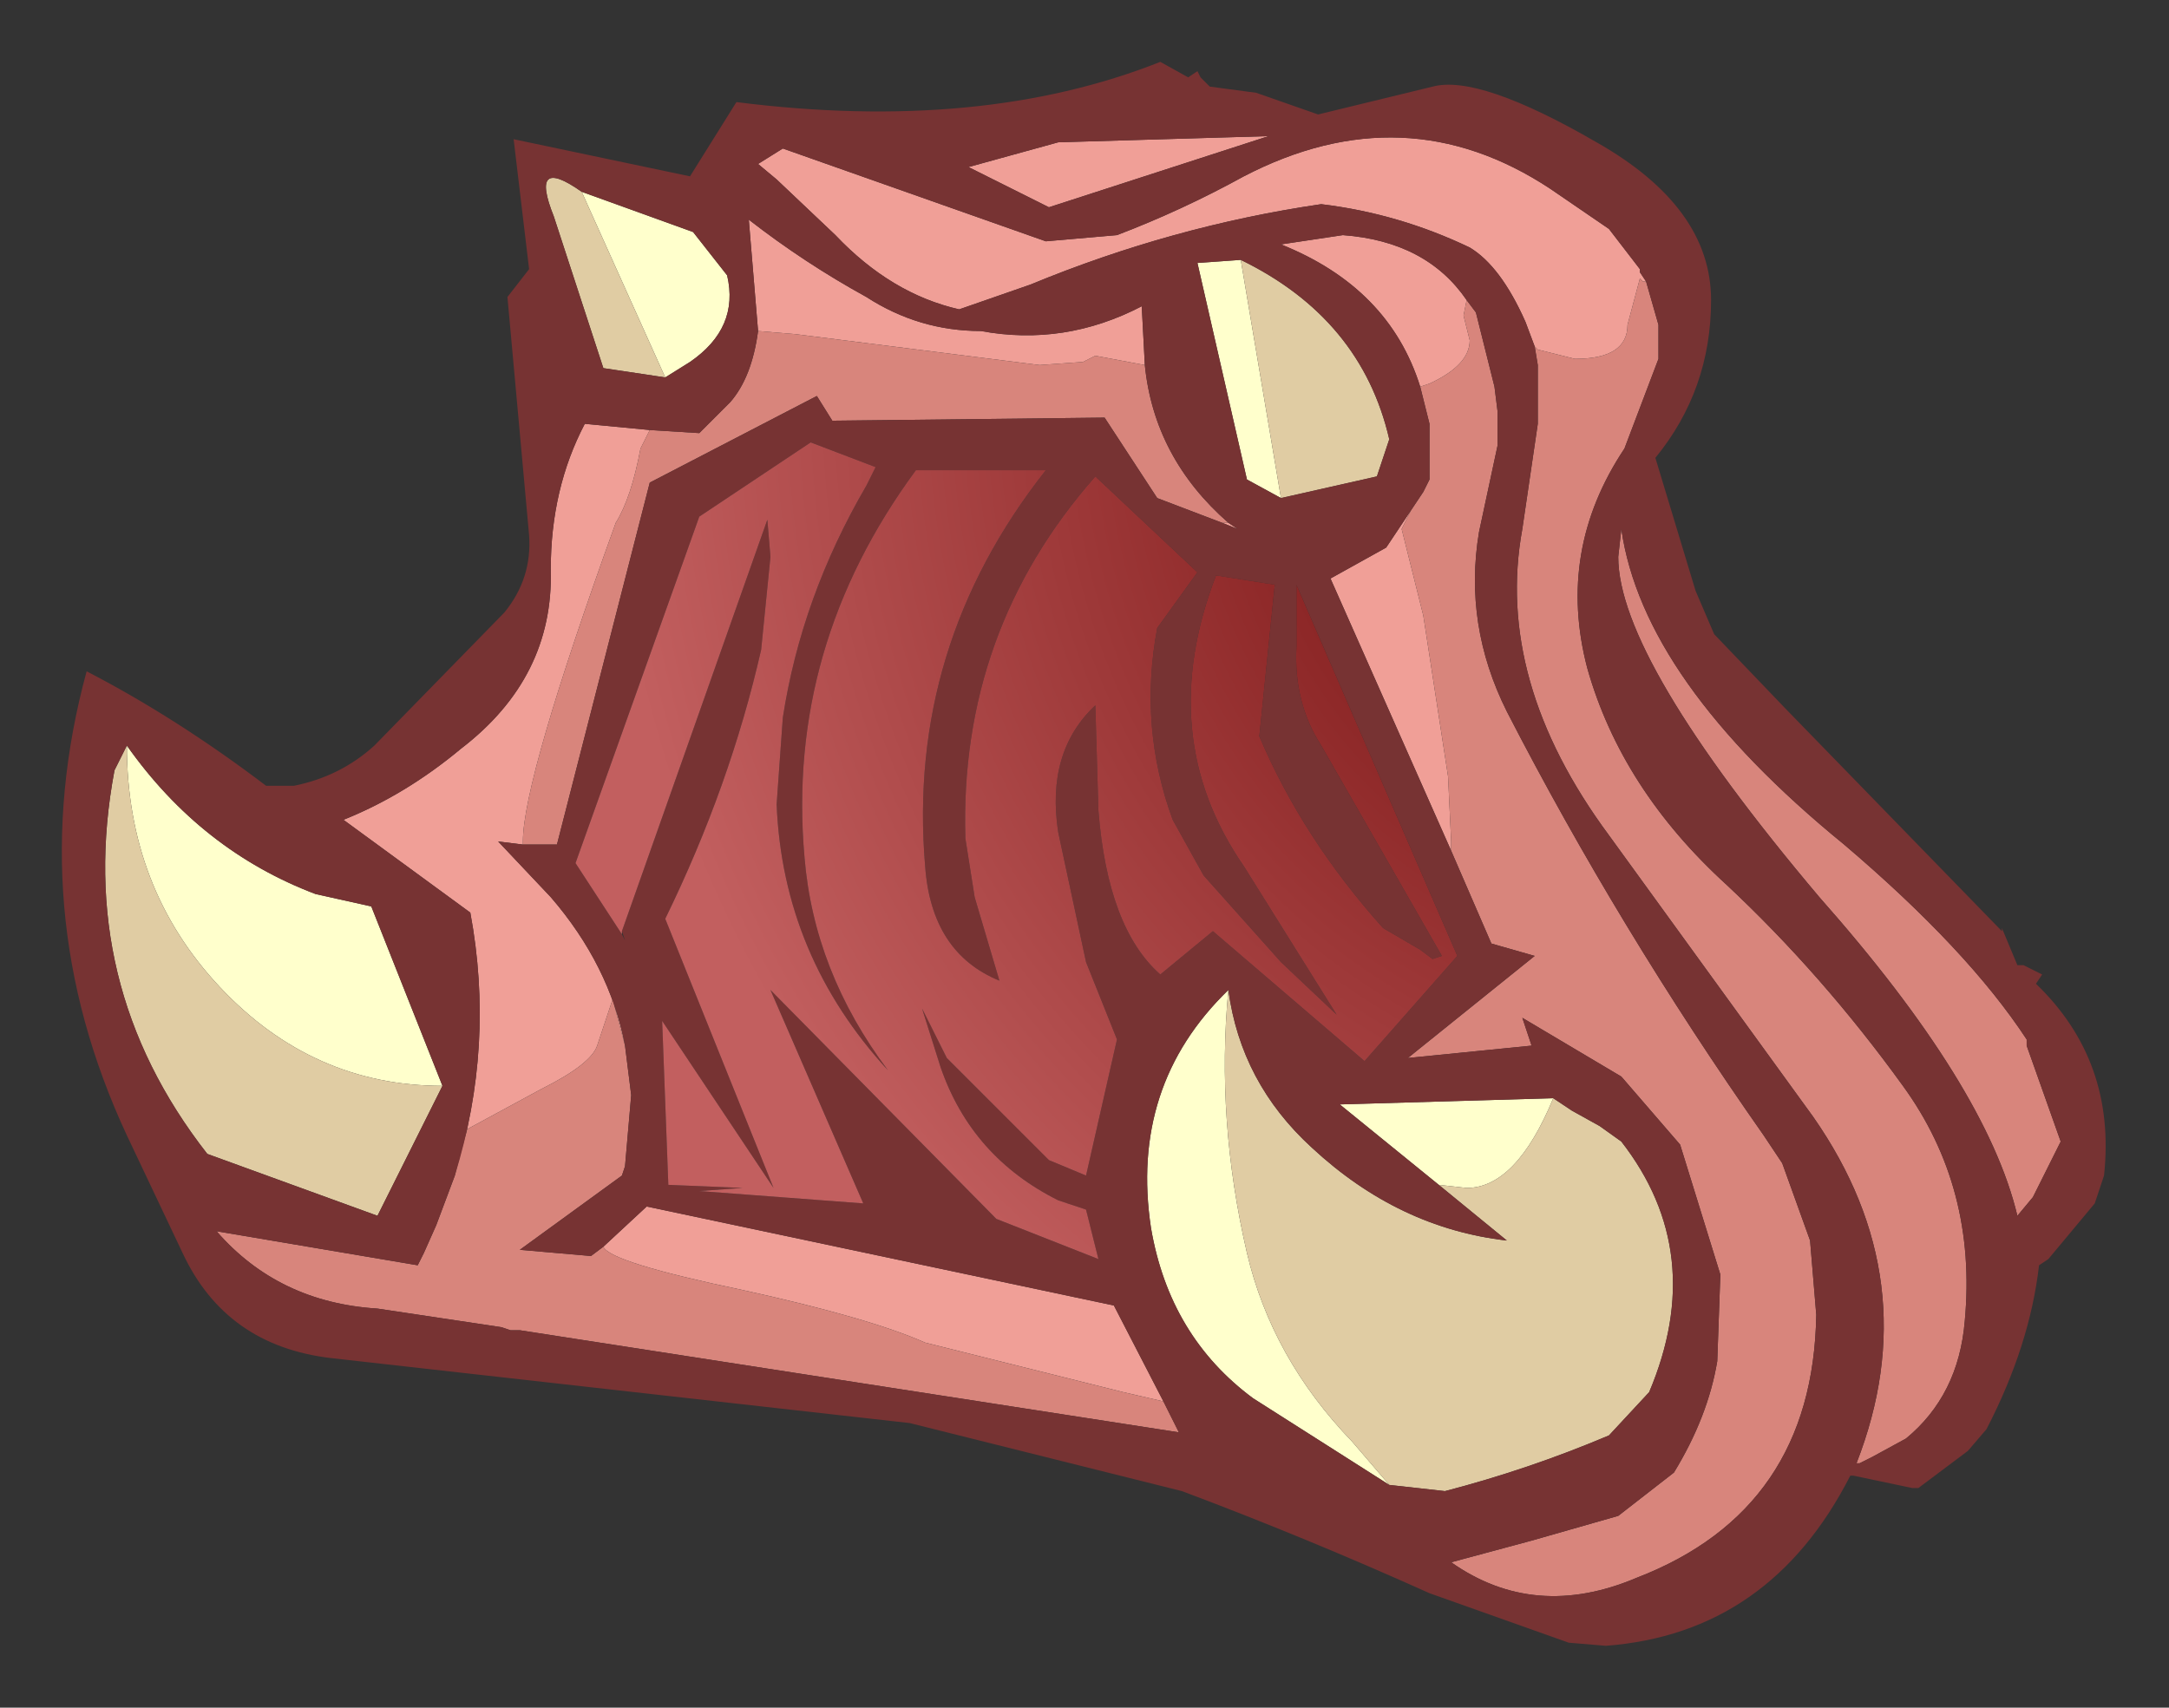 <?xml version="1.0" encoding="UTF-8" standalone="no"?>
<svg xmlns:xlink="http://www.w3.org/1999/xlink" height="27.6px" width="35.05px" xmlns="http://www.w3.org/2000/svg">
  <rect width="100%" height="100%" fill="#333333" stroke="none"/>
  <g transform="matrix(1.0, 0.0, 0.0, 1.0, 25.05, 12)">
    <path d="M-15.65 -8.9 L-13.85 -8.25 -13.3 -7.55 Q-13.1 -6.7 -13.9 -6.15 L-14.3 -5.9 -15.65 -8.9 M-4.35 -3.95 L-4.9 -4.25 -5.7 -7.75 -5.0 -7.8 -4.35 -3.95 M-5.2 4.0 Q-5.4 6.1 -4.9 8.25 -4.5 9.95 -3.2 11.3 L-2.6 12.0 -4.8 10.6 Q-6.15 9.6 -6.45 7.85 -6.8 5.55 -5.2 4.0 M0.05 5.75 Q-0.55 7.2 -1.35 7.2 L-1.8 7.15 -3.4 5.85 0.05 5.75 M-23.0 0.05 Q-21.8 1.75 -19.95 2.45 L-19.05 2.65 -17.9 5.55 Q-20.0 5.55 -21.5 3.95 -23.0 2.35 -23.0 0.05" fill="#ffffcc" fill-rule="evenodd" stroke="none"/>
    <path d="M-14.3 -5.9 L-15.3 -6.05 -16.1 -8.5 Q-16.5 -9.5 -15.65 -8.9 L-14.3 -5.9 M-5.0 -7.8 Q-3.05 -6.85 -2.6 -4.9 L-2.8 -4.3 -4.35 -3.95 -5.0 -7.8 M-5.2 4.0 Q-5.0 5.5 -3.85 6.55 -2.45 7.85 -0.7 8.05 L-1.8 7.15 -1.35 7.2 Q-0.55 7.2 0.05 5.75 L0.35 5.95 0.8 6.2 1.15 6.45 Q2.55 8.25 1.6 10.5 L0.95 11.2 Q-0.35 11.75 -1.7 12.1 L-2.6 12.0 -3.2 11.3 Q-4.5 9.95 -4.9 8.25 -5.4 6.1 -5.2 4.0 M-23.0 0.05 Q-23.0 2.35 -21.5 3.95 -20.0 5.55 -17.9 5.55 L-18.95 7.65 -21.7 6.65 Q-23.85 3.9 -23.2 0.45 L-23.0 0.05" fill="#e0cca3" fill-rule="evenodd" stroke="none"/>
    <path d="M-0.25 -6.4 L-0.4 -6.8 Q-0.8 -7.7 -1.3 -8.0 -2.45 -8.55 -3.7 -8.7 -6.1 -8.35 -8.4 -7.4 L-9.55 -7.0 Q-10.65 -7.25 -11.55 -8.2 L-12.5 -9.1 -12.8 -9.35 -12.4 -9.6 -8.15 -8.1 -7.0 -8.2 Q-5.95 -8.6 -4.95 -9.15 -2.35 -10.5 0.0 -8.95 L0.95 -8.3 1.45 -7.65 1.45 -7.6 1.55 -7.45 1.5 -7.45 1.45 -7.5 1.25 -6.75 Q1.25 -6.2 0.4 -6.2 L-0.2 -6.35 -0.25 -6.4 M-6.55 -6.1 L-7.35 -6.25 -7.55 -6.15 -8.25 -6.1 -12.2 -6.6 -12.8 -6.65 -12.95 -8.45 Q-12.05 -7.75 -11.05 -7.2 -10.2 -6.65 -9.2 -6.65 -7.85 -6.4 -6.6 -7.05 L-6.55 -6.1 M-14.55 -5.05 L-14.7 -4.75 Q-14.85 -3.95 -15.1 -3.55 -16.6 0.6 -16.6 1.6 L-16.6 1.65 -17.0 1.6 -16.15 2.5 Q-15.2 3.6 -14.95 4.9 L-15.15 4.15 -15.4 4.9 Q-15.5 5.2 -16.3 5.6 L-17.5 6.25 -17.7 7.0 Q-17.05 4.9 -17.45 2.75 L-19.5 1.25 Q-18.5 0.85 -17.6 0.1 -16.1 -1.05 -16.15 -2.8 -16.15 -4.1 -15.6 -5.15 L-14.55 -5.05 M-5.3 -3.55 L-5.2 -3.55 -5.05 -3.45 -5.3 -3.55 M-2.1 -5.75 Q-2.6 -7.35 -4.35 -8.05 L-3.35 -8.2 Q-2.0 -8.1 -1.35 -7.15 L-1.4 -6.9 -1.3 -6.5 Q-1.3 -6.1 -1.95 -5.8 L-2.1 -5.75 M-1.6 1.75 L-3.55 -2.65 -2.65 -3.15 -2.25 -3.75 -2.4 -3.45 -2.05 -2.05 -1.65 0.55 -1.6 1.6 -1.6 1.75 M-7.95 -9.7 L-4.55 -9.8 -8.1 -8.65 -9.4 -9.3 -7.95 -9.7 M-6.25 10.65 L-6.9 10.5 -10.1 9.7 Q-11.0 9.3 -13.05 8.85 -15.2 8.4 -15.3 8.15 L-14.6 7.5 -7.05 9.1 -6.25 10.65" fill="#f09f97" fill-rule="evenodd" stroke="none"/>
    <path d="M1.55 -7.45 L1.75 -6.75 1.75 -6.2 1.2 -4.75 Q0.1 -3.1 0.6 -1.2 1.15 0.75 2.85 2.3 4.4 3.75 5.7 5.55 6.9 7.2 6.7 9.35 6.6 10.55 5.75 11.25 L5.2 11.55 5.0 11.65 4.95 11.65 Q6.1 8.7 4.25 6.05 L0.95 1.5 Q-0.9 -1.0 -0.45 -3.45 L-0.2 -5.15 -0.2 -6.1 -0.25 -6.4 -0.2 -6.35 0.4 -6.2 Q1.25 -6.2 1.25 -6.75 L1.45 -7.5 1.5 -7.45 1.55 -7.45 M1.15 -3.45 Q1.5 -1.0 4.75 1.65 6.75 3.35 7.7 4.8 L7.7 4.9 8.25 6.45 7.8 7.35 7.55 7.65 Q7.05 5.55 4.35 2.5 1.1 -1.35 1.1 -3.0 L1.15 -3.45 M-12.8 -6.65 L-12.2 -6.6 -8.25 -6.1 -7.55 -6.15 -7.35 -6.25 -6.55 -6.1 Q-6.4 -4.6 -5.2 -3.55 L-5.3 -3.55 -6.35 -3.95 -7.2 -5.25 -11.6 -5.2 -11.85 -5.6 -14.55 -4.2 -16.05 1.65 -16.6 1.65 -16.6 1.6 Q-16.6 0.6 -15.1 -3.55 -14.85 -3.95 -14.7 -4.75 L-14.55 -5.05 -13.75 -5.0 -13.25 -5.5 Q-12.9 -5.9 -12.8 -6.65 M-1.35 -7.15 L-1.2 -6.95 -0.9 -5.75 -0.85 -5.35 -0.85 -4.8 -1.15 -3.4 Q-1.4 -1.9 -0.7 -0.5 1.1 3.0 3.45 6.35 L3.75 6.8 4.2 8.05 4.3 9.25 Q4.25 12.4 1.4 13.5 -0.25 14.2 -1.6 13.25 L-0.3 12.9 1.1 12.5 2.0 11.8 Q2.55 10.9 2.7 10.0 L2.75 8.6 2.1 6.5 1.15 5.4 -0.45 4.45 -0.3 4.9 -2.3 5.1 -0.25 3.45 -0.95 3.25 -1.6 1.75 -1.6 1.6 -1.65 0.55 -2.05 -2.05 -2.4 -3.45 -2.25 -3.75 -2.05 -4.05 -1.95 -4.25 -1.95 -5.05 -1.95 -5.15 -2.1 -5.75 -1.95 -5.8 Q-1.3 -6.1 -1.3 -6.5 L-1.4 -6.9 -1.35 -7.15 M-6.25 10.65 L-6.0 11.15 -16.65 9.5 -16.8 9.5 -16.95 9.45 -18.95 9.15 Q-20.55 9.05 -21.55 7.9 L-18.3 8.45 -18.2 8.25 -18.0 7.8 -17.7 7.0 -17.5 6.25 -16.3 5.6 Q-15.5 5.2 -15.4 4.9 L-15.15 4.15 -14.95 4.9 -14.85 5.7 -14.95 6.85 -15.0 7.0 -16.65 8.2 -15.5 8.3 -15.3 8.15 Q-15.2 8.4 -13.05 8.85 -11.0 9.3 -10.1 9.7 L-6.9 10.5 -6.25 10.65" fill="#d8857c" fill-rule="evenodd" stroke="none"/>
    <path d="M1.55 -7.45 L1.45 -7.6 1.45 -7.65 0.95 -8.3 0.0 -8.95 Q-2.35 -10.5 -4.95 -9.15 -5.95 -8.6 -7.0 -8.2 L-8.15 -8.1 -12.4 -9.6 -12.8 -9.35 -12.5 -9.1 -11.55 -8.2 Q-10.65 -7.25 -9.55 -7.0 L-8.4 -7.4 Q-6.1 -8.35 -3.7 -8.7 -2.45 -8.55 -1.3 -8.0 -0.8 -7.7 -0.4 -6.8 L-0.25 -6.4 -0.2 -6.1 -0.2 -5.15 -0.45 -3.45 Q-0.9 -1.0 0.95 1.5 L4.25 6.05 Q6.1 8.7 4.95 11.65 L5.0 11.65 5.2 11.55 5.75 11.25 Q6.6 10.55 6.7 9.35 6.9 7.2 5.7 5.55 4.4 3.75 2.85 2.3 1.15 0.75 0.6 -1.2 0.1 -3.1 1.2 -4.75 L1.75 -6.2 1.75 -6.75 1.55 -7.45 M0.75 -9.7 Q2.6 -8.65 2.6 -7.15 2.6 -5.7 1.7 -4.6 L2.35 -2.45 2.65 -1.75 3.8 -0.55 7.3 3.05 7.3 3.0 7.55 3.6 7.65 3.6 7.95 3.75 7.85 3.9 Q9.15 5.15 8.95 7.0 L8.8 7.45 8.05 8.35 7.9 8.45 Q7.75 9.75 7.05 11.1 L6.75 11.45 5.95 12.05 5.85 12.05 4.9 11.85 4.85 11.85 Q3.55 14.4 0.9 14.6 L0.3 14.55 -1.95 13.75 Q-3.95 12.85 -5.95 12.1 L-10.35 11.0 -19.7 9.95 Q-21.4 9.75 -22.1 8.25 L-23.0 6.35 Q-24.7 2.7 -23.65 -1.15 -22.2 -0.4 -20.75 0.7 L-20.3 0.7 Q-19.55 0.55 -19.0 0.05 L-16.9 -2.1 Q-16.45 -2.65 -16.5 -3.35 L-16.85 -7.2 -16.5 -7.65 -16.75 -9.75 -13.9 -9.15 -13.15 -10.35 Q-9.2 -9.85 -6.3 -11.0 L-5.85 -10.75 -5.7 -10.85 -5.65 -10.75 -5.5 -10.6 -4.75 -10.5 -3.75 -10.15 -1.9 -10.6 Q-1.15 -10.8 0.75 -9.7 M1.15 -3.45 L1.1 -3.0 Q1.1 -1.35 4.35 2.5 7.05 5.55 7.55 7.65 L7.8 7.35 8.25 6.45 7.7 4.9 7.7 4.8 Q6.75 3.35 4.75 1.65 1.5 -1.0 1.15 -3.45 M-6.55 -6.1 L-6.6 -7.05 Q-7.85 -6.4 -9.2 -6.65 -10.2 -6.65 -11.05 -7.2 -12.05 -7.75 -12.95 -8.45 L-12.8 -6.65 Q-12.9 -5.9 -13.25 -5.5 L-13.75 -5.0 -14.55 -5.05 -15.6 -5.15 Q-16.15 -4.1 -16.15 -2.8 -16.1 -1.05 -17.6 0.1 -18.5 0.85 -19.5 1.25 L-17.45 2.75 Q-17.05 4.9 -17.7 7.0 L-18.0 7.8 -18.2 8.25 -18.3 8.45 -21.55 7.9 Q-20.55 9.05 -18.95 9.15 L-16.95 9.45 -16.8 9.5 -16.65 9.5 -6.0 11.15 -6.25 10.65 -7.05 9.1 -14.6 7.5 -15.3 8.15 -15.5 8.3 -16.65 8.2 -15.0 7.0 -14.95 6.85 -14.85 5.7 -14.95 4.9 Q-15.2 3.6 -16.15 2.5 L-17.0 1.6 -16.6 1.65 -16.05 1.65 -14.55 -4.2 -11.85 -5.6 -11.6 -5.2 -7.2 -5.25 -6.35 -3.95 -5.3 -3.55 -5.05 -3.45 -5.2 -3.55 Q-6.4 -4.6 -6.55 -6.1 M-14.3 -5.9 L-13.9 -6.15 Q-13.1 -6.7 -13.3 -7.55 L-13.85 -8.25 -15.65 -8.9 Q-16.5 -9.5 -16.1 -8.5 L-15.3 -6.05 -14.3 -5.9 M-15.0 3.05 L-12.65 -3.6 -12.6 -3.0 -12.75 -1.5 Q-13.25 0.7 -14.3 2.85 L-12.55 7.2 -14.35 4.5 -14.25 7.15 -13.05 7.2 -13.75 7.25 -11.1 7.45 -12.6 4.0 -8.95 7.7 -7.3 8.35 -7.5 7.55 -7.95 7.4 Q-9.35 6.7 -9.85 5.25 L-10.15 4.3 -9.75 5.1 -8.1 6.75 -7.5 7.0 -7.0 4.8 -7.5 3.55 -7.95 1.45 Q-8.15 0.15 -7.35 -0.6 L-7.3 1.1 Q-7.15 3.0 -6.3 3.75 L-5.45 3.05 -3.0 5.15 -1.5 3.45 -4.1 -2.55 -4.1 -1.55 Q-4.15 -0.65 -3.7 0.05 L-1.75 3.45 -1.9 3.5 -2.1 3.35 -2.7 3.0 Q-4.0 1.55 -4.7 -0.1 L-4.45 -2.55 -5.4 -2.7 Q-6.4 -0.1 -4.95 2.0 L-3.45 4.4 -4.35 3.55 -5.6 2.15 -6.1 1.25 Q-6.65 -0.25 -6.35 -1.85 L-5.7 -2.75 -7.35 -4.3 Q-9.55 -1.8 -9.45 1.55 L-9.3 2.5 -8.9 3.85 Q-10.0 3.4 -10.1 2.0 -10.4 -1.55 -8.15 -4.4 L-10.25 -4.4 Q-12.35 -1.55 -12.05 1.85 -11.9 3.7 -10.7 5.3 -12.4 3.45 -12.5 1.0 L-12.4 -0.4 Q-12.1 -2.35 -11.05 -4.15 L-10.9 -4.45 -11.95 -4.85 -13.75 -3.65 -15.75 1.95 -15.0 3.1 -14.95 3.2 -15.0 3.05 M-1.35 -7.15 Q-2.0 -8.1 -3.35 -8.2 L-4.35 -8.05 Q-2.6 -7.35 -2.1 -5.75 L-1.95 -5.15 -1.95 -5.05 -1.95 -4.25 -2.05 -4.05 -2.25 -3.75 -2.65 -3.15 -3.55 -2.65 -1.6 1.75 -0.95 3.25 -0.25 3.45 -2.3 5.1 -0.3 4.9 -0.45 4.45 1.15 5.4 2.1 6.5 2.75 8.6 2.7 10.0 Q2.55 10.9 2.0 11.8 L1.1 12.5 -0.3 12.9 -1.6 13.25 Q-0.25 14.2 1.4 13.5 4.25 12.4 4.3 9.25 L4.2 8.05 3.75 6.8 3.45 6.35 Q1.1 3.0 -0.7 -0.5 -1.4 -1.9 -1.15 -3.4 L-0.85 -4.8 -0.85 -5.35 -0.9 -5.75 -1.2 -6.95 -1.35 -7.15 M-7.95 -9.7 L-9.4 -9.3 -8.1 -8.65 -4.55 -9.8 -7.95 -9.7 M-4.35 -3.95 L-2.8 -4.3 -2.6 -4.9 Q-3.05 -6.85 -5.0 -7.8 L-5.7 -7.75 -4.9 -4.25 -4.35 -3.95 M-1.8 7.15 L-0.7 8.05 Q-2.45 7.85 -3.85 6.55 -5.0 5.5 -5.2 4.0 -6.8 5.55 -6.45 7.85 -6.15 9.6 -4.8 10.6 L-2.6 12.0 -1.7 12.1 Q-0.35 11.75 0.95 11.2 L1.6 10.5 Q2.55 8.25 1.15 6.45 L0.8 6.2 0.35 5.95 0.05 5.75 -3.4 5.85 -1.8 7.15 M-17.9 5.55 L-19.05 2.65 -19.95 2.45 Q-21.8 1.75 -23.0 0.05 L-23.2 0.45 Q-23.85 3.9 -21.7 6.65 L-18.95 7.65 -17.9 5.55" fill="#773333" fill-rule="evenodd" stroke="none"/>
    <path d="M-15.0 3.1 L-15.75 1.95 -13.75 -3.65 -11.95 -4.85 -10.9 -4.45 -11.05 -4.15 Q-12.1 -2.35 -12.4 -0.4 L-12.5 1.0 Q-12.4 3.45 -10.7 5.3 -11.9 3.7 -12.05 1.85 -12.35 -1.55 -10.25 -4.4 L-8.15 -4.4 Q-10.4 -1.55 -10.1 2.0 -10.0 3.4 -8.9 3.85 L-9.3 2.5 -9.45 1.55 Q-9.55 -1.8 -7.35 -4.3 L-5.7 -2.75 -6.35 -1.85 Q-6.65 -0.25 -6.1 1.25 L-5.6 2.15 -4.35 3.55 -3.45 4.4 -4.95 2.0 Q-6.4 -0.1 -5.4 -2.7 L-4.45 -2.55 -4.7 -0.1 Q-4.0 1.55 -2.7 3.0 L-2.1 3.35 -1.9 3.5 -1.75 3.45 -3.7 0.05 Q-4.15 -0.65 -4.1 -1.55 L-4.1 -2.55 -1.5 3.45 -3.0 5.15 -5.45 3.05 -6.3 3.75 Q-7.15 3.0 -7.3 1.1 L-7.35 -0.6 Q-8.15 0.15 -7.95 1.45 L-7.5 3.55 -7.0 4.8 -7.5 7.0 -8.1 6.75 -9.75 5.1 -10.15 4.3 -9.85 5.25 Q-9.35 6.7 -7.95 7.4 L-7.5 7.55 -7.3 8.35 -8.95 7.7 -12.6 4.0 -11.1 7.45 -13.75 7.25 -13.05 7.2 -14.25 7.15 -14.35 4.5 -12.55 7.2 -14.3 2.85 Q-13.25 0.7 -12.75 -1.5 L-12.6 -3.0 -12.65 -3.6 -15.0 3.05 -15.0 3.1" fill="url(#gradient0)" fill-rule="evenodd" stroke="none"/>
  </g>
  <defs>
    <radialGradient cx="0" cy="0" gradientTransform="matrix(0.022, 0.0, 0.0, 0.023, 2.75, -5.55)" gradientUnits="userSpaceOnUse" id="gradient0" r="819.2" spreadMethod="pad">
      <stop offset="0.0" stop-color="#680000"></stop>
      <stop offset="1.0" stop-color="#c25f5f"></stop>
    </radialGradient>
  </defs>
</svg>